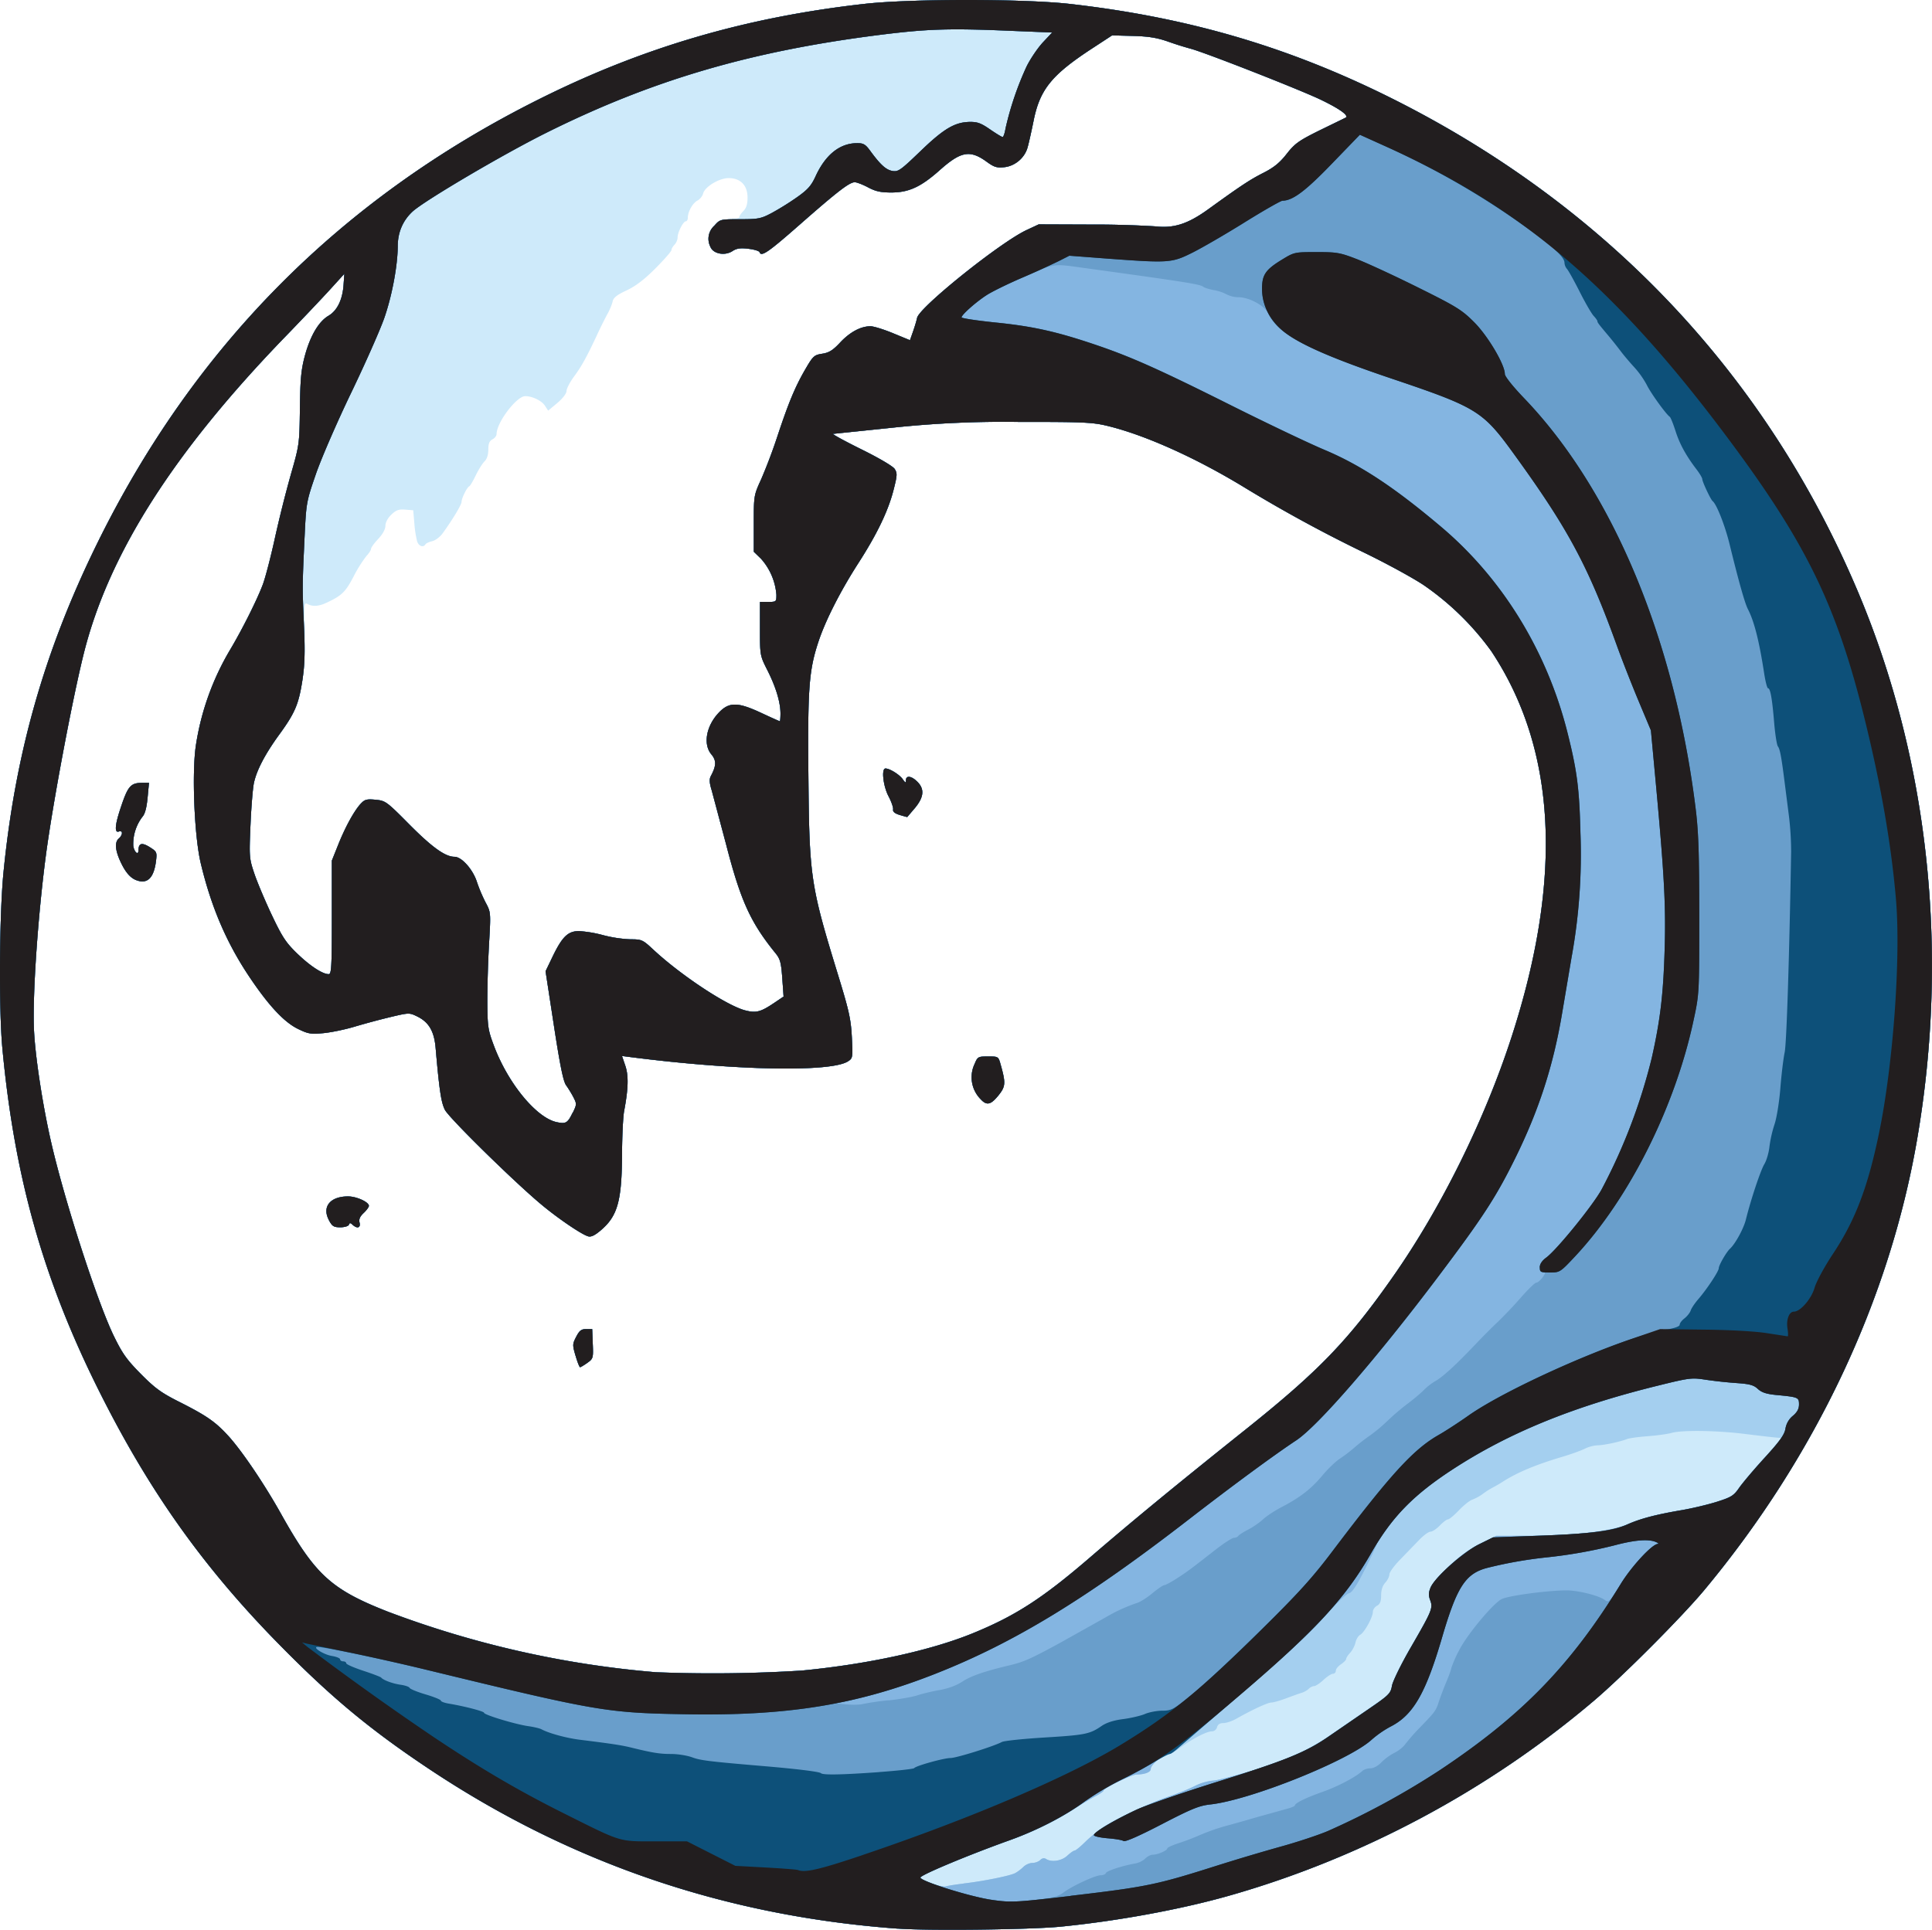 <svg xmlns="http://www.w3.org/2000/svg" width="150.225" height="150.093" viewBox="0 0 39.747 39.712" xmlns:v="https://vecta.io/nano"><path d="M18.469 39.687c-3.534-.258-6.725-1.345-9.631-3.279-1.231-.82-2.033-1.487-3.113-2.588-1.561-1.592-2.672-3.162-3.7-5.224C.887 26.313.297 24.216.049 21.571c-.075-.793-.062-2.759.023-3.619.242-2.444.836-4.538 1.909-6.731 1.999-4.086 5.018-7.131 9.092-9.171C13.214.977 15.339.354 17.792.079c.945-.106 3.271-.105 4.212.001 2.488.282 4.598.91 6.773 2.017 4.335 2.207 7.565 5.647 9.432 10.046 1.467 3.457 1.899 7.431 1.23 11.311-.569 3.298-2.096 6.528-4.381 9.271-.459.55-1.668 1.763-2.258 2.265-2.177 1.851-4.791 3.248-7.528 4.023-.992.281-2.289.519-3.459.634-.621.061-2.709.086-3.344.039zm-1.983-5.31c1.362-.13 2.653-.412 3.524-.767.879-.359 1.439-.721 2.413-1.56.88-.758 1.775-1.494 3.179-2.615 1.526-1.218 2.135-1.849 3.057-3.166.99-1.413 1.884-3.222 2.439-4.932 1.062-3.276.923-5.921-.418-7.939a5.7 5.7 0 0 0-1.395-1.362c-.233-.155-.795-.46-1.249-.679a29.21 29.21 0 0 1-2.392-1.302c-1.03-.632-2.104-1.114-2.89-1.299-.284-.067-.519-.076-1.767-.074a21.54 21.54 0 0 0-2.625.118l-1.224.127c-.021.006.241.149.582.318.359.177.648.347.685.403.057.087.055.131-.022.432-.109.429-.338.907-.721 1.502-.37.575-.677 1.178-.823 1.617-.196.59-.224.958-.208 2.754.019 2.101.042 2.259.612 4.115.224.729.263.906.282 1.276.021.417.019.431-.079.495-.349.227-2.305.19-4.45-.084l-.2-.026.068.2c.07.206.063.47-.024.932-.022.116-.041.511-.043.876-.004.969-.089 1.281-.432 1.575-.127.109-.204.146-.266.128-.136-.04-.614-.364-.959-.652-.562-.468-1.902-1.784-1.987-1.951-.077-.152-.114-.394-.191-1.276-.03-.341-.139-.527-.376-.644-.164-.08-.169-.08-.55.01a15.64 15.64 0 0 0-.739.198c-.195.059-.485.119-.644.134-.259.024-.313.015-.522-.087-.287-.14-.603-.479-1.002-1.074-.47-.702-.784-1.435-.999-2.337-.131-.548-.185-1.842-.101-2.416a5.45 5.45 0 0 1 .709-1.981c.254-.428.552-1.025.67-1.339.052-.14.164-.569.248-.954a25.69 25.69 0 0 1 .329-1.312c.173-.603.176-.624.185-1.353.008-.612.026-.801.103-1.088.111-.409.283-.701.484-.82.18-.106.289-.329.311-.632l.016-.233-.288.317c-.159.175-.574.613-.924.974-2.303 2.38-3.634 4.471-4.147 6.516-.236.941-.645 3.119-.783 4.173-.167 1.272-.277 2.907-.242 3.598.027.547.178 1.533.35 2.284.275 1.206.95 3.292 1.29 3.993.178.366.267.491.559.786s.42.387.789.573c.559.282.744.41 1.006.697.278.304.742.989 1.085 1.603.706 1.261 1.03 1.558 2.203 2.018a20.36 20.36 0 0 0 5.509 1.245 29.54 29.54 0 0 0 2.991-.033zm-4.645-6.479c-.065-.223-.064-.242.014-.392.066-.127.106-.157.205-.157h.123l.012.303c.012.293.008.306-.112.392-.069.049-.136.089-.149.089s-.055-.105-.092-.234zm-5.073-2.79c-.148-.275.024-.489.392-.489.175 0 .428.115.429.194 0 .025-.048.091-.108.147-.077.073-.101.129-.084.198.027.108-.05.131-.144.043-.045-.042-.06-.042-.075 0-.011.029-.089.053-.176.053-.135 0-.167-.02-.235-.146zm13.407-2.49a.64.64 0 0 1-.121-.732c.058-.14.071-.147.273-.147.209 0 .213.002.257.159.11.39.105.458-.043.642-.158.196-.242.214-.366.078zM2.806 18.113c-.124-.047-.225-.164-.323-.373-.115-.244-.127-.412-.037-.487.035-.029.063-.078.063-.11s-.026-.047-.063-.033c-.091.035-.082-.126.026-.454.16-.487.211-.547.467-.547h.126l-.029.307c-.02.208-.054.335-.107.393a.92.92 0 0 0-.187.602c.024.131.105.196.107.085.002-.145.069-.164.227-.066.149.093.155.106.134.282-.043.353-.178.487-.404.4zM18.51 16.77c-.102-.031-.145-.067-.136-.114.007-.037-.035-.159-.094-.271-.11-.207-.151-.571-.063-.571s.29.127.355.221c.054.077.066.081.066.021 0-.105.114-.09.235.031.15.15.135.316-.049.538l-.159.187c-.003.002-.073-.017-.155-.042zm-6.729 6.134c.086-.177.086-.189.017-.324-.04-.077-.108-.188-.151-.247-.058-.079-.124-.4-.251-1.227l-.172-1.12.141-.293c.202-.419.32-.534.549-.533a2.57 2.57 0 0 1 .499.085 2.67 2.67 0 0 0 .557.084c.232 0 .252.009.469.211.565.527 1.515 1.155 1.893 1.252.225.058.317.033.598-.156l.191-.129-.027-.377c-.023-.322-.043-.397-.139-.515-.515-.634-.718-1.081-1.015-2.233l-.298-1.118c-.047-.153-.052-.23-.019-.292.115-.215.118-.322.012-.449-.174-.207-.107-.585.154-.859.211-.222.389-.22.876.008.199.093.368.169.377.169s.015-.071.015-.159c-.001-.234-.094-.543-.268-.888-.154-.305-.154-.307-.154-.857v-.551h.169c.165 0 .169-.004.169-.147a1.26 1.26 0 0 0-.317-.742l-.148-.144v-.579c0-.574.001-.582.152-.912a11.09 11.09 0 0 0 .335-.888c.229-.691.365-1.018.577-1.382.155-.266.178-.287.345-.313.14-.022.219-.071.369-.232.2-.214.425-.334.623-.333.065 0 .274.065.465.144l.347.143.062-.176c.034-.097.073-.225.085-.285.046-.218 1.709-1.552 2.252-1.806l.25-.117 1.058.004a20.89 20.89 0 0 1 1.341.037c.381.044.671-.05 1.089-.352.678-.49.858-.609 1.136-.75.214-.109.335-.207.477-.389.168-.214.249-.272.677-.484l.529-.258c.092-.037-.104-.181-.508-.375-.444-.212-2.414-.984-2.681-1.05a6.76 6.76 0 0 1-.456-.144c-.228-.08-.403-.108-.727-.117l-.426-.011-.416.272c-.828.542-1.07.841-1.199 1.484-.049.242-.107.499-.13.57-.065.204-.259.363-.47.386-.155.017-.21 0-.361-.109-.346-.252-.532-.22-.972.172-.386.343-.633.457-.993.458-.217 0-.324-.023-.478-.105-.109-.058-.233-.106-.275-.106-.11 0-.349.184-1.131.871-.654.575-.794.67-.828.567-.008-.024-.111-.055-.23-.069-.165-.02-.242-.008-.328.048-.158.103-.398.056-.453-.089a.36.36 0 0 1 .08-.432c.103-.115.149-.135.317-.135.109 0 .197-.019.197-.042s.038-.08.085-.127c.06-.06.085-.141.085-.277 0-.251-.145-.4-.388-.4-.196 0-.491.178-.526.318-.013.052-.065.117-.116.144-.099.053-.198.228-.198.351 0 .042-.019.076-.041.076-.054 0-.17.227-.17.334 0 .046-.029.112-.063.147s-.063.084-.063.11-.148.195-.328.376c-.231.232-.407.366-.594.454-.201.094-.272.15-.289.23-.012.058-.06.173-.105.254s-.131.253-.191.381c-.231.497-.34.695-.493.902-.087.118-.159.254-.159.303s-.075.152-.189.247l-.189.158-.068-.104c-.067-.102-.258-.194-.403-.194-.179 0-.59.543-.59.779 0 .036-.038.085-.085.11-.063.033-.085.089-.085.211 0 .106-.028.194-.078.242-.043.042-.124.171-.18.287s-.116.218-.134.226c-.047.021-.158.245-.158.318 0 .059-.179.358-.389.649-.054.075-.15.147-.214.162s-.127.044-.14.065c-.044.071-.136.041-.17-.056a2.21 2.21 0 0 1-.058-.37l-.024-.275-.164-.013c-.132-.011-.188.009-.286.103-.075.072-.122.16-.122.23s-.055.171-.148.27c-.081.086-.148.178-.148.204s-.043.093-.095.148a2.7 2.7 0 0 0-.265.424c-.167.319-.242.391-.56.539-.156.073-.282.081-.387.024-.068-.036-.072-.001-.055.497.02.61-.051 1.282-.168 1.595-.044.116-.204.383-.355.593-.307.424-.463.722-.524 1-.022.102-.054.49-.07.863-.028.657-.026.687.081 1.005.061.18.223.564.36.853.213.448.289.564.519.786.266.257.522.425.649.425.057 0 .065-.145.065-1.168v-1.168l.13-.325c.149-.373.331-.703.466-.848.081-.086.123-.097.304-.08.204.02.226.036.688.502.472.476.745.672.935.672.147 0 .377.257.461.516a3.17 3.17 0 0 0 .18.426c.107.2.107.203.07.847a22.93 22.93 0 0 0-.035 1.196c.003.51.013.577.136.905.289.771.871 1.479 1.289 1.57.19.041.226.02.328-.19z" fill="#ceeafa"/><path d="M18.469 39.687c-3.534-.258-6.725-1.345-9.631-3.279-1.231-.82-2.033-1.487-3.113-2.588-1.561-1.592-2.672-3.162-3.7-5.224C.887 26.313.297 24.216.049 21.571c-.075-.793-.062-2.759.023-3.619.242-2.444.836-4.538 1.909-6.731 1.999-4.086 5.018-7.131 9.092-9.171C13.214.977 15.339.354 17.792.079c.945-.106 3.271-.105 4.212.001 2.488.282 4.598.91 6.773 2.017 4.335 2.207 7.565 5.647 9.432 10.046 1.467 3.457 1.899 7.431 1.23 11.311-.569 3.298-2.096 6.528-4.381 9.271-.459.55-1.668 1.763-2.258 2.265-2.177 1.851-4.791 3.248-7.528 4.023-.992.281-2.289.519-3.459.634-.621.061-2.709.086-3.344.039zm1.355-.929c.402-.046.957-.158 1.06-.213.049-.026.126-.084.171-.129s.128-.081.184-.081.13-.027.162-.06c.039-.039.081-.046.119-.022.115.073.32.042.437-.067.063-.058.131-.106.152-.106s.12-.081.22-.18.278-.241.394-.315c.282-.181.941-.487 1.333-.62.175-.059.413-.156.529-.215a1.04 1.04 0 0 1 .366-.108c.138-.001 1.307-.34 1.473-.426a11.41 11.41 0 0 1 .341-.158 4.42 4.42 0 0 0 .571-.328l.783-.538c.458-.313.489-.343.517-.504.017-.095.19-.448.389-.792.437-.756.458-.808.397-.971-.072-.19.016-.347.392-.7.221-.208.433-.36.648-.465l.319-.156h.689c.867 0 1.692-.096 2.002-.234.275-.122.589-.204 1.118-.295.218-.037.546-.115.729-.173.296-.093.347-.126.457-.286a8.39 8.39 0 0 1 .509-.602l.385-.421-.137-.012c-.076-.006-.363-.04-.639-.074-.577-.072-1.295-.082-1.509-.02-.081.023-.3.053-.487.067s-.378.04-.424.058c-.146.058-.483.129-.608.129a.72.72 0 0 0-.263.071c-.079.039-.286.114-.462.166-.538.16-.909.314-1.208.502a3.04 3.04 0 0 1-.233.136 1.52 1.52 0 0 0-.19.122.94.94 0 0 1-.221.122c-.052.016-.174.113-.273.217s-.201.188-.226.188-.102.057-.169.127-.154.127-.193.127-.145.078-.236.174l-.386.399c-.122.124-.222.261-.222.305s-.038.121-.085.171c-.055.06-.085.149-.085.26 0 .126-.022.181-.085.215-.047.025-.085.081-.085.125 0 .11-.174.425-.26.472-.039.021-.083.093-.098.16s-.064.162-.109.21-.083.106-.083.128-.048.07-.106.109-.106.097-.106.132-.027.063-.059.063-.12.057-.195.127-.161.127-.192.127-.081.025-.112.056-.094.067-.141.081-.189.065-.317.113-.267.088-.309.088c-.075 0-.394.148-.719.332-.088.05-.209.091-.269.091-.073 0-.116.028-.131.085-.012.048-.058.085-.104.085-.106 0-.387.143-.634.323-.108.079-.218.143-.245.143-.115 0-.384.217-.384.31 0 .065-.122.112-.29.113-.102.001-.684.285-.684.335 0 .015-.071.064-.159.109a6.72 6.72 0 0 0-.434.259 6.59 6.59 0 0 1-1.355.655c-.843.302-1.82.712-1.82.763 0 .057.44.208.529.181.047-.014.208-.039.36-.057zm-3.338-4.381c1.362-.13 2.653-.412 3.524-.767.879-.359 1.439-.721 2.413-1.56.88-.758 1.775-1.494 3.179-2.615 1.526-1.218 2.135-1.849 3.057-3.166.99-1.413 1.884-3.222 2.439-4.932 1.062-3.276.923-5.921-.418-7.939a5.7 5.7 0 0 0-1.395-1.362c-.233-.155-.795-.46-1.249-.679a29.21 29.21 0 0 1-2.392-1.302c-1.03-.632-2.104-1.114-2.89-1.299-.284-.067-.519-.076-1.767-.074a21.54 21.54 0 0 0-2.625.118l-1.224.127c-.021.006.241.149.582.318.359.177.648.347.685.403.057.087.055.131-.022.432-.109.429-.338.907-.721 1.502-.37.575-.677 1.178-.823 1.617-.196.59-.224.958-.208 2.754.019 2.101.042 2.259.612 4.115.224.729.263.906.282 1.276.021.417.019.431-.079.495-.349.227-2.305.19-4.45-.084l-.2-.026.068.2c.07.206.063.47-.024.932-.022.116-.041.511-.043.876-.004.969-.089 1.281-.432 1.575-.127.109-.204.146-.266.128-.136-.04-.614-.364-.959-.652-.562-.468-1.902-1.784-1.987-1.951-.077-.152-.114-.394-.191-1.276-.03-.341-.139-.527-.376-.644-.164-.08-.169-.08-.55.01a15.64 15.64 0 0 0-.739.198c-.195.059-.485.119-.644.134-.259.024-.313.015-.522-.087-.287-.14-.603-.479-1.002-1.074-.47-.702-.784-1.435-.999-2.337-.131-.548-.185-1.842-.101-2.416a5.45 5.45 0 0 1 .709-1.981c.254-.428.552-1.025.67-1.339.052-.14.164-.569.248-.954a25.69 25.69 0 0 1 .329-1.312c.173-.603.176-.624.185-1.353.008-.612.026-.801.103-1.088.111-.409.283-.701.484-.82.18-.106.289-.329.311-.632l.016-.233-.288.317c-.159.175-.574.613-.924.974-2.303 2.38-3.634 4.471-4.147 6.516-.236.941-.645 3.119-.783 4.173-.167 1.272-.277 2.907-.242 3.598.027.547.178 1.533.35 2.284.275 1.206.95 3.292 1.29 3.993.178.366.267.491.559.786s.42.387.789.573c.559.282.744.41 1.006.697.278.304.742.989 1.085 1.603.706 1.261 1.03 1.558 2.203 2.018a20.36 20.36 0 0 0 5.509 1.245 29.54 29.54 0 0 0 2.991-.033zm-4.645-6.479c-.065-.223-.064-.242.014-.392.066-.127.106-.157.205-.157h.123l.012.303c.012.293.008.306-.112.392-.069.049-.136.089-.149.089s-.055-.105-.092-.234zm-5.073-2.79c-.148-.275.024-.489.392-.489.175 0 .428.115.429.194 0 .025-.048.091-.108.147-.077.073-.101.129-.084.198.027.108-.05.131-.144.043-.045-.042-.06-.042-.075 0-.011.029-.089.053-.176.053-.135 0-.167-.02-.235-.146zm13.407-2.49a.64.64 0 0 1-.121-.732c.058-.14.071-.147.273-.147.209 0 .213.002.257.159.11.39.105.458-.043.642-.158.196-.242.214-.366.078zM2.806 18.113c-.124-.047-.225-.164-.323-.373-.115-.244-.127-.412-.037-.487.035-.029.063-.078.063-.11s-.026-.047-.063-.033c-.091.035-.082-.126.026-.454.16-.487.211-.547.467-.547h.126l-.029.307c-.02.208-.054.335-.107.393a.92.92 0 0 0-.187.602c.024.131.105.196.107.085.002-.145.069-.164.227-.066.149.093.155.106.134.282-.043.353-.178.487-.404.4zM18.51 16.77c-.102-.031-.145-.067-.136-.114.007-.037-.035-.159-.094-.271-.11-.207-.151-.571-.063-.571s.29.127.355.221c.054.077.066.081.066.021 0-.105.114-.09.235.031.15.15.135.316-.049.538l-.159.187c-.003.002-.073-.017-.155-.042zm-6.729 6.134c.086-.177.086-.189.017-.324-.04-.077-.108-.188-.151-.247-.058-.079-.124-.4-.251-1.227l-.172-1.12.141-.293c.202-.419.32-.534.549-.533a2.57 2.57 0 0 1 .499.085 2.67 2.67 0 0 0 .557.084c.232 0 .252.009.469.211.565.527 1.515 1.155 1.893 1.252.225.058.317.033.598-.156l.191-.129-.027-.377c-.023-.322-.043-.397-.139-.515-.515-.634-.718-1.081-1.015-2.233l-.298-1.118c-.047-.153-.052-.23-.019-.292.115-.215.118-.322.012-.449-.174-.207-.107-.585.154-.859.211-.222.389-.22.876.008.199.093.368.169.377.169s.015-.071.015-.159c-.001-.234-.094-.543-.268-.888-.154-.305-.154-.307-.154-.857v-.551h.169c.165 0 .169-.004.169-.147a1.26 1.26 0 0 0-.317-.742l-.148-.144v-.579c0-.574.001-.582.152-.912a11.09 11.09 0 0 0 .335-.888c.229-.691.365-1.018.577-1.382.155-.266.178-.287.345-.313.14-.022.219-.071.369-.232.2-.214.425-.334.623-.333.065 0 .274.065.465.144l.347.143.062-.176c.034-.097.073-.225.085-.285.046-.218 1.709-1.552 2.252-1.806l.25-.117 1.058.004a20.89 20.89 0 0 1 1.341.037c.381.044.671-.05 1.089-.352.678-.49.858-.609 1.136-.75.214-.109.335-.207.477-.389.168-.214.249-.272.677-.484l.529-.258c.092-.037-.104-.181-.508-.375-.444-.212-2.414-.984-2.681-1.05a6.76 6.76 0 0 1-.456-.144c-.228-.08-.403-.108-.727-.117l-.426-.011-.416.272c-.828.542-1.07.841-1.199 1.484-.049.242-.107.499-.13.57-.065.204-.259.363-.47.386-.155.017-.21 0-.361-.109-.346-.252-.532-.22-.972.172-.386.343-.633.457-.993.458-.217 0-.324-.023-.478-.105-.109-.058-.233-.106-.275-.106-.11 0-.349.184-1.131.871-.654.575-.794.67-.828.567-.008-.024-.111-.055-.23-.069-.165-.02-.242-.008-.328.048-.158.103-.398.056-.453-.089a.36.36 0 0 1 .08-.432c.119-.134.123-.135.53-.135.375 0 .431-.011.652-.128a5.76 5.76 0 0 0 .517-.322c.224-.158.296-.239.385-.433.204-.445.498-.68.851-.682.133-.001.174.023.273.158.209.286.324.39.456.414.119.021.168-.013.575-.405.48-.463.706-.597 1.011-.604.16-.003.236.024.422.153.125.086.241.157.259.157s.045-.077.06-.171a6.4 6.4 0 0 1 .436-1.284c.08-.16.231-.382.335-.493l.189-.202-.88-.036C19.522.58 19.074.595 18.088.719c-2.653.336-4.68.932-6.854 2.016-.891.444-2.516 1.402-2.75 1.621-.197.184-.3.426-.301.705-.002.404-.117 1.022-.277 1.482-.085.244-.391.936-.68 1.536S6.611 9.43 6.5 9.751c-.198.575-.2.588-.235 1.321-.046.98-.046 1.011-.011 1.82.023.535.015.794-.033 1.107-.077.493-.153.673-.475 1.115-.291.4-.465.732-.522.995-.023.105-.055.495-.071.868-.028.657-.026.687.081 1.005.061.18.223.564.36.853.213.448.289.564.519.786.266.257.522.425.649.425.057 0 .065-.145.065-1.168v-1.168l.13-.325c.149-.373.331-.703.466-.848.081-.086.123-.097.304-.08.204.02.226.036.688.502.472.476.745.672.935.672.147 0 .377.257.461.516a3.17 3.17 0 0 0 .18.426c.107.2.107.203.07.847a22.93 22.93 0 0 0-.035 1.196c.003.51.013.577.136.905.289.771.871 1.479 1.289 1.57.19.041.226.02.328-.19z" fill="#a4cfef"/><path d="M18.469 39.687c-3.534-.258-6.725-1.345-9.631-3.279-1.231-.82-2.033-1.487-3.113-2.588-1.561-1.592-2.672-3.162-3.7-5.224C.887 26.313.297 24.216.049 21.571c-.075-.793-.062-2.759.023-3.619.242-2.444.836-4.538 1.909-6.731 1.999-4.086 5.018-7.131 9.092-9.171C13.214.977 15.339.354 17.792.079c.945-.106 3.271-.105 4.212.001 2.488.282 4.598.91 6.773 2.017 4.335 2.207 7.565 5.647 9.432 10.046 1.467 3.457 1.899 7.431 1.23 11.311-.569 3.298-2.096 6.528-4.381 9.271-.459.55-1.668 1.763-2.258 2.265-2.177 1.851-4.791 3.248-7.528 4.023-.992.281-2.289.519-3.459.634-.621.061-2.709.086-3.344.039zm1.355-.929c.402-.046.957-.158 1.06-.213.049-.026.126-.084.171-.129s.128-.081.184-.081.13-.027.162-.06c.039-.039.081-.046.119-.022.115.073.32.042.437-.067.063-.058.131-.106.152-.106s.12-.081.22-.18.278-.241.394-.315c.282-.181.941-.487 1.333-.62.175-.059.413-.156.529-.215a1.04 1.04 0 0 1 .366-.108c.138-.001 1.307-.34 1.473-.426a11.41 11.41 0 0 1 .341-.158 4.42 4.42 0 0 0 .571-.328l.783-.538c.458-.313.489-.343.517-.504.017-.095.19-.448.389-.792.437-.756.458-.808.397-.971-.072-.19.016-.347.392-.7.221-.208.433-.36.648-.465l.319-.156h.689c.867 0 1.692-.096 2.002-.234.275-.122.589-.204 1.118-.295.218-.037.546-.115.729-.173.296-.094.347-.125.458-.286.069-.1.305-.379.526-.621.312-.342.407-.475.427-.597a.43.43 0 0 1 .152-.264c.09-.076.127-.145.127-.236 0-.145-.014-.151-.466-.194-.205-.02-.302-.052-.381-.125-.086-.08-.168-.102-.444-.121a9.05 9.05 0 0 1-.635-.069c-.282-.044-.33-.038-.988.125-2.618.645-4.648 1.711-5.553 2.917-.115.154-.21.298-.21.322s-.11.261-.245.527c-.179.356-.269.491-.338.507-.052.013-.281.232-.509.489-.28.314-.821.814-1.662 1.535l-1.356 1.175c-.06.058-.132.106-.16.106-.117 0-.387.216-.387.31 0 .065-.122.112-.29.113-.102.001-.684.285-.684.335 0 .015-.071.064-.159.109a6.72 6.72 0 0 0-.434.259 6.59 6.59 0 0 1-1.355.655c-.843.302-1.82.712-1.82.763 0 .057.44.208.529.181.047-.014.208-.039.36-.057zm-3.338-4.381c1.362-.13 2.653-.412 3.524-.767.879-.359 1.439-.721 2.413-1.56.88-.758 1.775-1.494 3.179-2.615 1.526-1.218 2.135-1.849 3.057-3.166.99-1.413 1.884-3.222 2.439-4.932 1.062-3.276.923-5.921-.418-7.939a5.7 5.7 0 0 0-1.395-1.362c-.233-.155-.795-.46-1.249-.679a29.21 29.21 0 0 1-2.392-1.302c-1.03-.632-2.104-1.114-2.89-1.299-.284-.067-.519-.076-1.767-.074a21.54 21.54 0 0 0-2.625.118l-1.224.127c-.021.006.241.149.582.318.359.177.648.347.685.403.057.087.055.131-.022.432-.109.429-.338.907-.721 1.502-.37.575-.677 1.178-.823 1.617-.196.59-.224.958-.208 2.754.019 2.101.042 2.259.612 4.115.224.729.263.906.282 1.276.021.417.019.431-.079.495-.349.227-2.305.19-4.45-.084l-.2-.026.068.2c.07.206.063.47-.024.932-.022.116-.041.511-.043.876-.004.969-.089 1.281-.432 1.575-.127.109-.204.146-.266.128-.136-.04-.614-.364-.959-.652-.562-.468-1.902-1.784-1.987-1.951-.077-.152-.114-.394-.191-1.276-.03-.341-.139-.527-.376-.644-.164-.08-.169-.08-.55.01a15.64 15.64 0 0 0-.739.198c-.195.059-.485.119-.644.134-.259.024-.313.015-.522-.087-.287-.14-.603-.479-1.002-1.074-.47-.702-.784-1.435-.999-2.337-.131-.548-.185-1.842-.101-2.416a5.45 5.45 0 0 1 .709-1.981c.254-.428.552-1.025.67-1.339.052-.14.164-.569.248-.954a25.69 25.69 0 0 1 .329-1.312c.173-.603.176-.624.185-1.353.008-.612.026-.801.103-1.088.111-.409.283-.701.484-.82.18-.106.289-.329.311-.632l.016-.233-.288.317c-.159.175-.574.613-.924.974-2.303 2.38-3.634 4.471-4.147 6.516-.236.941-.645 3.119-.783 4.173-.167 1.272-.277 2.907-.242 3.598.027.547.178 1.533.35 2.284.275 1.206.95 3.292 1.29 3.993.178.366.267.491.559.786s.42.387.789.573c.559.282.744.41 1.006.697.278.304.742.989 1.085 1.603.706 1.261 1.03 1.558 2.203 2.018a20.36 20.36 0 0 0 5.509 1.245 29.54 29.54 0 0 0 2.991-.033zm-4.645-6.479c-.065-.223-.064-.242.014-.392.066-.127.106-.157.205-.157h.123l.012.303c.012.293.008.306-.112.392-.069.049-.136.089-.149.089s-.055-.105-.092-.234zm-5.073-2.79c-.148-.275.024-.489.392-.489.175 0 .428.115.429.194 0 .025-.048.091-.108.147-.077.073-.101.129-.084.198.027.108-.05.131-.144.043-.045-.042-.06-.042-.075 0-.011.029-.089.053-.176.053-.135 0-.167-.02-.235-.146zm13.407-2.49a.64.64 0 0 1-.121-.732c.058-.14.071-.147.273-.147.209 0 .213.002.257.159.11.39.105.458-.043.642-.158.196-.242.214-.366.078zM2.806 18.113c-.124-.047-.225-.164-.323-.373-.115-.244-.127-.412-.037-.487.035-.029.063-.078.063-.11s-.026-.047-.063-.033c-.091.035-.082-.126.026-.454.16-.487.211-.547.467-.547h.126l-.029.307c-.02.208-.054.335-.107.393a.92.92 0 0 0-.187.602c.024.131.105.196.107.085.002-.145.069-.164.227-.066.149.093.155.106.134.282-.043.353-.178.487-.404.4zM18.51 16.77c-.102-.031-.145-.067-.136-.114.007-.037-.035-.159-.094-.271-.11-.207-.151-.571-.063-.571s.29.127.355.221c.054.077.066.081.066.021 0-.105.114-.09.235.031.15.15.135.316-.049.538l-.159.187c-.003.002-.073-.017-.155-.042zm-6.729 6.134c.086-.177.086-.189.017-.324-.04-.077-.108-.188-.151-.247-.058-.079-.124-.4-.251-1.227l-.172-1.12.141-.293c.202-.419.32-.534.549-.533a2.57 2.57 0 0 1 .499.085 2.67 2.67 0 0 0 .557.084c.232 0 .252.009.469.211.565.527 1.515 1.155 1.893 1.252.225.058.317.033.598-.156l.191-.129-.027-.377c-.023-.322-.043-.397-.139-.515-.515-.634-.718-1.081-1.015-2.233l-.298-1.118c-.047-.153-.052-.23-.019-.292.115-.215.118-.322.012-.449-.174-.207-.107-.585.154-.859.211-.222.389-.22.876.008.199.093.368.169.377.169s.015-.071.015-.159c-.001-.234-.094-.543-.268-.888-.154-.305-.154-.307-.154-.857v-.551h.169c.165 0 .169-.004.169-.147a1.26 1.26 0 0 0-.317-.742l-.148-.144v-.579c0-.574.001-.582.152-.912a11.09 11.09 0 0 0 .335-.888c.229-.691.365-1.018.577-1.382.155-.266.178-.287.345-.313.14-.022.219-.071.369-.232.2-.214.425-.334.623-.333.065 0 .274.065.465.144l.347.143.062-.176c.034-.097.073-.225.085-.285.046-.218 1.709-1.552 2.252-1.806l.25-.117 1.058.004a20.89 20.89 0 0 1 1.341.037c.381.044.671-.05 1.089-.352.678-.49.858-.609 1.136-.75.214-.109.335-.207.477-.389.168-.214.249-.272.677-.484l.529-.258c.092-.037-.104-.181-.508-.375-.444-.212-2.414-.984-2.681-1.05a6.76 6.76 0 0 1-.456-.144c-.228-.08-.403-.108-.727-.117l-.426-.011-.416.272c-.828.542-1.07.841-1.199 1.484-.049.242-.107.499-.13.57-.065.204-.259.363-.47.386-.155.017-.21 0-.361-.109-.346-.252-.532-.22-.972.172-.386.343-.633.457-.993.458-.217 0-.324-.023-.478-.105-.109-.058-.233-.106-.275-.106-.11 0-.349.184-1.131.871-.654.575-.794.67-.828.567-.008-.024-.111-.055-.23-.069-.165-.02-.242-.008-.328.048-.158.103-.398.056-.453-.089a.36.36 0 0 1 .08-.432c.119-.134.123-.135.53-.135.375 0 .431-.011.652-.128a5.76 5.76 0 0 0 .517-.322c.224-.158.296-.239.385-.433.204-.445.498-.68.851-.682.133-.001.174.023.273.158.209.286.324.39.456.414.119.021.168-.013.575-.405.48-.463.706-.597 1.011-.604.16-.003.236.024.422.153.125.086.241.157.259.157s.045-.077.06-.171a6.4 6.4 0 0 1 .436-1.284c.08-.16.231-.382.335-.493l.189-.202-.88-.036C19.522.58 19.074.595 18.088.719c-2.653.336-4.68.932-6.854 2.016-.891.444-2.516 1.402-2.75 1.621-.197.184-.3.426-.301.705-.002.404-.117 1.022-.277 1.482-.085.244-.391.936-.68 1.536S6.611 9.43 6.5 9.751c-.198.575-.2.588-.235 1.321-.046.98-.046 1.011-.011 1.82.023.535.015.794-.033 1.107-.077.493-.153.673-.475 1.115-.291.4-.465.732-.522.995-.023.105-.055.495-.071.868-.028.657-.026.687.081 1.005.061.18.223.564.36.853.213.448.289.564.519.786.266.257.522.425.649.425.057 0 .065-.145.065-1.168v-1.168l.13-.325c.149-.373.331-.703.466-.848.081-.086.123-.097.304-.08.204.02.226.036.688.502.472.476.745.672.935.672.147 0 .377.257.461.516a3.17 3.17 0 0 0 .18.426c.107.2.107.203.07.847a22.93 22.93 0 0 0-.035 1.196c.003.51.013.577.136.905.289.771.871 1.479 1.289 1.57.19.041.226.02.328-.19z" fill="#84b5e1"/><path d="M18.469 39.687c-3.534-.258-6.725-1.345-9.631-3.279-1.231-.82-2.033-1.487-3.113-2.588-1.561-1.592-2.672-3.162-3.7-5.224C.887 26.313.297 24.216.049 21.571c-.075-.793-.062-2.759.023-3.619.242-2.444.836-4.538 1.909-6.731 1.999-4.086 5.018-7.131 9.092-9.171C13.214.977 15.339.354 17.792.079c.945-.106 3.271-.105 4.212.001 2.488.282 4.598.91 6.773 2.017 4.335 2.207 7.565 5.647 9.432 10.046 1.467 3.457 1.899 7.431 1.23 11.311-.569 3.298-2.096 6.528-4.381 9.271-.459.55-1.668 1.763-2.258 2.265-2.177 1.851-4.791 3.248-7.528 4.023-.992.281-2.289.519-3.459.634-.621.061-2.709.086-3.344.039zm2.871-.596c.311-.037.44-.072.536-.145.174-.133.657-.357.769-.357.05 0 .099-.021.107-.046.015-.045.345-.152.606-.197.07-.012.161-.058.203-.101s.112-.079.157-.079c.1 0 .297-.087.297-.13 0-.018.1-.064.222-.104a5.1 5.1 0 0 0 .392-.146c.225-.098.429-.17.635-.224a27.33 27.33 0 0 0 .571-.162l.603-.168c.111-.028.201-.063.201-.078 0-.049.224-.159.57-.281.313-.11.688-.308.82-.432.031-.029.105-.053.165-.053.065 0 .156-.05.227-.124.065-.068.185-.155.266-.194s.182-.12.225-.181a4.19 4.19 0 0 1 .311-.352c.305-.315.318-.333.381-.528.03-.092.099-.274.154-.405s.1-.258.1-.281a2.48 2.48 0 0 1 .162-.366c.156-.311.685-.949.869-1.049.147-.08 1.135-.203 1.424-.178.266.023.602.117.707.197.075.057.102.028.341-.362.203-.332.63-.788.744-.795.027-.002.011-.019-.035-.039-.151-.065-.429-.044-.832.062a9.96 9.96 0 0 1-1.433.255 8.83 8.83 0 0 0-1.228.22c-.432.121-.607.397-.91 1.432-.336 1.147-.594 1.593-1.059 1.829a2.11 2.11 0 0 0-.389.27c-.469.429-2.498 1.243-3.32 1.332-.228.025-.385.089-1 .408-.464.241-.749.366-.783.344s-.176-.044-.325-.056-.278-.04-.285-.063c-.016-.053.4-.302.874-.524.198-.093.95-.353 1.672-.578 1.404-.439 1.818-.607 2.286-.931l.783-.538c.458-.313.489-.343.517-.504.017-.095.19-.448.389-.792.437-.756.458-.808.397-.971-.036-.096-.034-.157.008-.258.086-.209.67-.729.998-.891l.288-.142.914-.033c1.074-.039 1.541-.097 1.848-.233.27-.12.586-.203 1.113-.293.218-.037.546-.115.729-.173.296-.094.347-.125.458-.286.069-.1.305-.379.526-.621.312-.342.407-.475.427-.597a.43.43 0 0 1 .152-.264c.09-.076.127-.145.127-.236 0-.145-.014-.151-.466-.194-.205-.02-.302-.052-.381-.125-.086-.08-.168-.102-.444-.121a9.05 9.05 0 0 1-.635-.069c-.282-.044-.33-.038-.988.125-1.741.429-3.065.971-4.223 1.728-.807.528-1.244.979-1.67 1.724-.531.928-1.157 1.602-2.728 2.936l-1.213 1.044c-.085.08-.175.145-.2.145s-.175.079-.332.176a8.92 8.92 0 0 1-.687.367 5.26 5.26 0 0 0-.723.43c-.409.303-.98.598-1.557.805-.846.303-1.828.714-1.828.765 0 .074 1.022.394 1.462.458.364.053.486.053.944-.001zm-3.064-4.1c.232-.025.501-.072.599-.105s.303-.082.457-.109c.177-.031.349-.095.471-.176.169-.112.455-.211.953-.329.305-.073.431-.128 1.023-.449l.956-.535a3.47 3.47 0 0 1 .651-.301c.061-.015.204-.104.317-.198s.226-.17.25-.17.14-.062.257-.138c.221-.143.254-.167.786-.583.178-.139.353-.253.389-.253s.076-.017.089-.038.105-.08.204-.131.237-.146.307-.212.241-.178.381-.251c.38-.197.612-.378.838-.649.112-.135.274-.291.36-.347a3.14 3.14 0 0 0 .305-.233 3.85 3.85 0 0 1 .317-.246 3.3 3.3 0 0 0 .36-.301 4.88 4.88 0 0 1 .405-.346c.118-.088.271-.216.339-.284a1.22 1.22 0 0 1 .222-.177c.163-.088.422-.324.862-.787.133-.14.332-.34.443-.444a9.02 9.02 0 0 0 .471-.497c.148-.169.291-.308.319-.308s.084-.048.126-.106c.065-.09.067-.105.011-.105-.12 0-.077-.201.067-.306.217-.158.968-1.084 1.142-1.406a11.72 11.72 0 0 0 1.031-2.706c.174-.774.236-1.299.264-2.208s-.007-1.556-.178-3.408l-.104-1.122-.253-.604c-.139-.332-.341-.846-.448-1.143-.597-1.65-1.006-2.409-2.132-3.961-.629-.866-.75-.941-2.509-1.534-1.659-.56-2.367-.932-2.532-1.332-.066-.158-.391-.337-.613-.337a.55.55 0 0 1-.245-.059.9.9 0 0 0-.263-.088c-.093-.016-.19-.047-.216-.068-.063-.052-.368-.1-2.409-.381-.711-.098-.625-.11-1.291.182-.338.148-.7.329-.804.402-.229.16-.465.375-.465.424 0 .019.319.068.709.107.76.077 1.256.188 2.064.463.724.246 1.302.505 2.794 1.252.722.361 1.577.769 1.901.905.747.315 1.438.772 2.402 1.587 1.259 1.065 2.174 2.556 2.595 4.23.197.783.245 1.154.267 2.062a11.81 11.81 0 0 1-.184 2.571l-.189 1.119c-.181 1.09-.479 2.014-.97 3.009-.393.797-.664 1.213-1.567 2.413-1.265 1.681-2.488 3.093-2.936 3.39-.462.306-1.317.936-2.208 1.625-2.105 1.63-3.589 2.535-5.197 3.171-.597.236-1.499.513-1.915.588l-.169.031.233.022c.128.012.28.008.339-.009a5.3 5.3 0 0 1 .527-.076zm-1.79-.614c1.362-.13 2.653-.412 3.524-.767.879-.359 1.439-.721 2.413-1.56.88-.758 1.775-1.494 3.179-2.615 1.526-1.218 2.135-1.849 3.057-3.166.99-1.413 1.884-3.222 2.439-4.932 1.062-3.276.923-5.921-.418-7.939a5.7 5.7 0 0 0-1.395-1.362c-.233-.155-.795-.46-1.249-.679a29.21 29.21 0 0 1-2.392-1.302c-1.03-.632-2.104-1.114-2.89-1.299-.284-.067-.519-.076-1.767-.074a21.54 21.54 0 0 0-2.625.118l-1.224.127c-.021.006.241.149.582.318.359.177.648.347.685.403.057.087.055.131-.022.432-.109.429-.338.907-.721 1.502-.37.575-.677 1.178-.823 1.617-.196.59-.224.958-.208 2.754.019 2.101.042 2.259.612 4.115.224.729.263.906.282 1.276.021.417.019.431-.079.495-.349.227-2.305.19-4.45-.084l-.2-.026.068.2c.07.206.063.47-.024.932-.022.116-.041.511-.043.876-.004.969-.089 1.281-.432 1.575-.127.109-.204.146-.266.128-.136-.04-.614-.364-.959-.652-.562-.468-1.902-1.784-1.987-1.951-.077-.152-.114-.394-.191-1.276-.03-.341-.139-.527-.376-.644-.164-.08-.169-.08-.55.01a15.64 15.64 0 0 0-.739.198c-.195.059-.485.119-.644.134-.259.024-.313.015-.522-.087-.287-.14-.603-.479-1.002-1.074-.47-.702-.784-1.435-.999-2.337-.131-.548-.185-1.842-.101-2.416a5.45 5.45 0 0 1 .709-1.981c.254-.428.552-1.025.67-1.339.052-.14.164-.569.248-.954a25.69 25.69 0 0 1 .329-1.312c.173-.603.176-.624.185-1.353.008-.612.026-.801.103-1.088.111-.409.283-.701.484-.82.18-.106.289-.329.311-.632l.016-.233-.288.317c-.159.175-.574.613-.924.974-2.303 2.38-3.634 4.471-4.147 6.516-.236.941-.645 3.119-.783 4.173-.167 1.272-.277 2.907-.242 3.598.027.547.178 1.533.35 2.284.275 1.206.95 3.292 1.29 3.993.178.366.267.491.559.786s.42.387.789.573c.559.282.744.41 1.006.697.278.304.742.989 1.085 1.603.706 1.261 1.03 1.558 2.203 2.018a20.36 20.36 0 0 0 5.509 1.245 29.54 29.54 0 0 0 2.991-.033zm-4.645-6.479c-.065-.223-.064-.242.014-.392.066-.127.106-.157.205-.157h.123l.012.303c.012.293.008.306-.112.392-.069.049-.136.089-.149.089s-.055-.105-.092-.234zm-5.073-2.79c-.148-.275.024-.489.392-.489.175 0 .428.115.429.194 0 .025-.048.091-.108.147-.077.073-.101.129-.084.198.027.108-.05.131-.144.043-.045-.042-.06-.042-.075 0-.011.029-.089.053-.176.053-.135 0-.167-.02-.235-.146zm13.407-2.49a.64.64 0 0 1-.121-.732c.058-.14.071-.147.273-.147.209 0 .213.002.257.159.11.39.105.458-.043.642-.158.196-.242.214-.366.078zM2.806 18.113c-.124-.047-.225-.164-.323-.373-.115-.244-.127-.412-.037-.487.035-.029.063-.078.063-.11s-.026-.047-.063-.033c-.091.035-.082-.126.026-.454.16-.487.211-.547.467-.547h.126l-.029.307c-.02.208-.054.335-.107.393a.92.92 0 0 0-.187.602c.024.131.105.196.107.085.002-.145.069-.164.227-.066.149.093.155.106.134.282-.043.353-.178.487-.404.4zM18.51 16.77c-.102-.031-.145-.067-.136-.114.007-.037-.035-.159-.094-.271-.11-.207-.151-.571-.063-.571s.29.127.355.221c.054.077.066.081.066.021 0-.105.114-.09.235.031.15.15.135.316-.049.538l-.159.187c-.003.002-.073-.017-.155-.042zm-6.729 6.134c.086-.177.086-.189.017-.324-.04-.077-.108-.188-.151-.247-.058-.079-.124-.4-.251-1.227l-.172-1.12.141-.293c.202-.419.32-.534.549-.533a2.57 2.57 0 0 1 .499.085 2.67 2.67 0 0 0 .557.084c.232 0 .252.009.469.211.565.527 1.515 1.155 1.893 1.252.225.058.317.033.598-.156l.191-.129-.027-.377c-.023-.322-.043-.397-.139-.515-.515-.634-.718-1.081-1.015-2.233l-.298-1.118c-.047-.153-.052-.23-.019-.292.115-.215.118-.322.012-.449-.174-.207-.107-.585.154-.859.211-.222.389-.22.876.008.199.093.368.169.377.169s.015-.071.015-.159c-.001-.234-.094-.543-.268-.888-.154-.305-.154-.307-.154-.857v-.551h.169c.165 0 .169-.004.169-.147a1.26 1.26 0 0 0-.317-.742l-.148-.144v-.579c0-.574.001-.582.152-.912a11.09 11.09 0 0 0 .335-.888c.229-.691.365-1.018.577-1.382.155-.266.178-.287.345-.313.14-.022.219-.071.369-.232.2-.214.425-.334.623-.333.065 0 .274.065.465.144l.347.143.062-.176c.034-.097.073-.225.085-.285.046-.218 1.709-1.552 2.252-1.806l.25-.117 1.058.004a20.89 20.89 0 0 1 1.341.037c.381.044.671-.05 1.089-.352.678-.49.858-.609 1.136-.75.214-.109.335-.207.477-.389.168-.214.249-.272.677-.484l.529-.258c.092-.037-.104-.181-.508-.375-.444-.212-2.414-.984-2.681-1.05a6.76 6.76 0 0 1-.456-.144c-.228-.08-.403-.108-.727-.117l-.426-.011-.416.272c-.828.542-1.07.841-1.199 1.484-.049.242-.107.499-.13.57-.065.204-.259.363-.47.386-.155.017-.21 0-.361-.109-.346-.252-.532-.22-.972.172-.386.343-.633.457-.993.458-.217 0-.324-.023-.478-.105-.109-.058-.233-.106-.275-.106-.11 0-.349.184-1.131.871-.654.575-.794.67-.828.567-.008-.024-.111-.055-.23-.069-.165-.02-.242-.008-.328.048-.158.103-.398.056-.453-.089a.36.36 0 0 1 .08-.432c.119-.134.123-.135.53-.135.375 0 .431-.011.652-.128a5.76 5.76 0 0 0 .517-.322c.224-.158.296-.239.385-.433.204-.445.498-.68.851-.682.133-.001.174.023.273.158.209.286.324.39.456.414.119.021.168-.013.575-.405.48-.463.706-.597 1.011-.604.16-.003.236.024.422.153.125.086.241.157.259.157s.045-.077.06-.171a6.4 6.4 0 0 1 .436-1.284c.08-.16.231-.382.335-.493l.189-.202-.88-.036C19.522.58 19.074.595 18.088.719c-2.653.336-4.68.932-6.854 2.016-.891.444-2.516 1.402-2.75 1.621-.197.184-.3.426-.301.705-.002.404-.117 1.022-.277 1.482-.085.244-.391.936-.68 1.536S6.611 9.43 6.5 9.751c-.198.575-.2.588-.235 1.321-.046.98-.046 1.011-.011 1.82.023.535.015.794-.033 1.107-.077.493-.153.673-.475 1.115-.291.4-.465.732-.522.995-.023.105-.055.495-.071.868-.028.657-.026.687.081 1.005.061.18.223.564.36.853.213.448.289.564.519.786.266.257.522.425.649.425.057 0 .065-.145.065-1.168v-1.168l.13-.325c.149-.373.331-.703.466-.848.081-.086.123-.097.304-.08.204.02.226.036.688.502.472.476.745.672.935.672.147 0 .377.257.461.516a3.17 3.17 0 0 0 .18.426c.107.2.107.203.07.847a22.93 22.93 0 0 0-.035 1.196c.003.51.013.577.136.905.289.771.871 1.479 1.289 1.57.19.041.226.02.328-.19z" fill="#699ecb"/><path d="M18.469 39.687c-3.534-.258-6.725-1.345-9.631-3.279-1.231-.82-2.033-1.487-3.113-2.588-1.561-1.592-2.672-3.162-3.7-5.224C.887 26.313.297 24.216.049 21.571c-.075-.793-.062-2.759.023-3.619.242-2.444.836-4.538 1.909-6.731 1.999-4.086 5.018-7.131 9.092-9.171C13.214.977 15.339.354 17.792.079c.945-.106 3.271-.105 4.212.001 2.488.282 4.598.91 6.773 2.017 4.335 2.207 7.565 5.647 9.432 10.046 1.467 3.457 1.899 7.431 1.23 11.311-.569 3.298-2.096 6.528-4.381 9.271-.459.55-1.668 1.763-2.258 2.265-2.177 1.851-4.791 3.248-7.528 4.023-.992.281-2.289.519-3.459.634-.621.061-2.709.086-3.344.039zm3.556-.675c1.56-.184 1.766-.226 2.988-.614a43.33 43.33 0 0 1 1.337-.399c.337-.093.772-.237.967-.32a16.14 16.14 0 0 0 2.307-1.255c1.691-1.126 2.69-2.155 3.72-3.831.222-.361.642-.815.76-.822.027-.002.011-.019-.035-.039-.151-.065-.429-.044-.832.062a9.96 9.96 0 0 1-1.433.255 8.83 8.83 0 0 0-1.228.22c-.432.121-.607.397-.91 1.432-.336 1.147-.594 1.593-1.059 1.829a2.11 2.11 0 0 0-.389.27c-.469.429-2.498 1.243-3.32 1.332-.228.025-.385.089-1 .408-.464.241-.749.366-.783.344s-.176-.044-.325-.056-.278-.04-.285-.063c-.016-.053.4-.302.874-.524.198-.093.95-.353 1.672-.578 1.404-.439 1.818-.607 2.286-.931l.783-.538c.458-.313.489-.343.517-.504.017-.095.19-.448.389-.792.437-.756.458-.808.397-.971-.036-.096-.034-.157.008-.258.086-.209.67-.729.998-.891l.288-.142.914-.033c1.074-.039 1.541-.097 1.848-.233.27-.12.586-.203 1.113-.293.218-.037.546-.115.729-.173.296-.094.347-.125.458-.286.069-.1.305-.379.526-.621.312-.342.407-.475.427-.597a.43.43 0 0 1 .152-.264c.09-.076.127-.145.127-.236 0-.145-.014-.151-.466-.194-.205-.02-.302-.052-.381-.125-.086-.08-.168-.102-.444-.121a9.05 9.05 0 0 1-.635-.069c-.282-.044-.33-.038-.988.125-1.741.429-3.065.971-4.223 1.728-.807.528-1.244.979-1.67 1.724-.531.928-1.157 1.602-2.728 2.936l-1.213 1.044c-.085.08-.175.145-.2.145s-.175.079-.332.176a8.92 8.92 0 0 1-.687.367 5.26 5.26 0 0 0-.723.43c-.409.303-.98.598-1.557.805-.846.303-1.828.714-1.828.765 0 .074 1.022.394 1.462.458.4.058.488.054 1.628-.08zm-3.937-2.547c.384-.028.708-.064.72-.081.034-.047.611-.208.748-.208.12 0 .888-.24 1.056-.33.045-.024.44-.065.878-.092.838-.051.93-.07 1.173-.237.1-.069.25-.117.444-.142.162-.021.365-.069.451-.106s.247-.067.356-.067c.184 0 .227-.023.604-.328.223-.18.851-.766 1.394-1.302.806-.793 1.083-1.099 1.5-1.651 1.193-1.579 1.664-2.096 2.183-2.392.143-.081.417-.26.61-.396.847-.6 3.209-1.629 4.061-1.77.182-.03.29-.068.29-.102s.045-.09.1-.133.112-.116.127-.162.085-.15.155-.231c.175-.202.422-.574.422-.637s.159-.336.229-.4c.111-.101.283-.416.329-.602.1-.405.301-1.01.38-1.141.045-.074.092-.236.105-.36a2.55 2.55 0 0 1 .104-.458c.044-.128.098-.461.12-.741s.062-.613.089-.741c.039-.189.095-1.911.133-4.127a6.25 6.25 0 0 0-.046-.741l-.089-.698c-.065-.515-.095-.676-.137-.729-.022-.028-.057-.248-.077-.487-.041-.498-.079-.71-.126-.71-.018 0-.054-.138-.08-.307-.101-.66-.204-1.069-.333-1.318-.065-.126-.189-.566-.378-1.338-.095-.388-.267-.825-.35-.889-.039-.03-.212-.399-.212-.452 0-.024-.052-.113-.116-.197-.218-.285-.35-.526-.435-.794-.047-.147-.1-.278-.117-.29-.082-.059-.393-.491-.472-.654a1.86 1.86 0 0 0-.259-.367c-.094-.102-.221-.252-.282-.334a8.31 8.31 0 0 0-.254-.319c-.199-.236-.223-.268-.223-.296 0-.014-.035-.063-.078-.109s-.172-.269-.286-.495-.231-.436-.26-.468a.22.22 0 0 1-.053-.128c0-.099-.155-.257-.54-.548a16.79 16.79 0 0 0-3.141-1.85l-.527-.238-.574.594c-.547.567-.806.761-1.019.764-.035.001-.388.202-.783.448s-.88.527-1.076.624c-.418.208-.477.212-1.741.119L22 5.262l-.225.114a18.67 18.67 0 0 1-.754.342c-.291.125-.617.285-.725.356-.222.144-.514.404-.514.457 0 .019.319.067.709.107.76.077 1.256.188 2.064.463.724.246 1.302.505 2.794 1.252.722.361 1.577.769 1.901.905.747.315 1.438.772 2.402 1.587 1.259 1.065 2.174 2.556 2.595 4.23.197.783.245 1.154.267 2.062a11.81 11.81 0 0 1-.184 2.571l-.189 1.119c-.181 1.09-.479 2.014-.97 3.009-.393.797-.664 1.213-1.567 2.413-1.265 1.681-2.488 3.093-2.936 3.39-.462.306-1.317.936-2.208 1.625-2.105 1.63-3.589 2.535-5.197 3.171-1.642.65-3.077.881-5.208.84-1.588-.03-1.778-.063-5.301-.919-.854-.207-2.084-.466-2.215-.466s.119.158.289.186c.093.015.169.046.169.069s.029.042.063.042.063.017.063.039.157.091.349.154.359.127.37.141c.044.054.24.125.402.148.093.013.175.042.183.064s.155.083.328.134.315.109.315.128.071.046.159.061c.325.054.73.159.73.19 0 .042.646.237.906.274.114.016.238.045.275.065.157.084.511.18.788.215.66.082.856.112 1.048.159.457.112.595.134.831.134.136 0 .331.031.433.069.172.064.344.085 1.498.183.659.056 1.121.113 1.151.143.041.041.424.034 1.199-.022zm13.589-10.384c0-.068.046-.138.132-.201.217-.158.968-1.084 1.142-1.406a11.72 11.72 0 0 0 1.031-2.706c.174-.774.236-1.299.264-2.208s-.007-1.556-.178-3.408l-.104-1.122-.253-.604c-.139-.332-.341-.846-.448-1.143-.597-1.65-1.006-2.409-2.132-3.961-.629-.866-.75-.941-2.509-1.534-1.271-.429-1.95-.731-2.264-1.008-.252-.222-.394-.522-.394-.836-.001-.291.072-.396.419-.607.243-.148.256-.15.703-.15.42 0 .484.011.841.15.212.083.777.344 1.254.582.785.39.895.458 1.148.712.281.281.63.87.63 1.064 0 .05.163.255.393.495 1.816 1.892 3.097 4.949 3.53 8.428.062.494.076.927.077 2.222 0 1.599 0 1.612-.118 2.159-.383 1.79-1.328 3.671-2.44 4.858-.303.323-.311.328-.515.328-.192 0-.207-.008-.207-.105zm-15.191 8.297c1.362-.13 2.653-.412 3.524-.767.879-.359 1.439-.721 2.413-1.56.88-.758 1.775-1.494 3.179-2.615 1.526-1.218 2.135-1.849 3.057-3.166.99-1.413 1.884-3.222 2.439-4.932 1.062-3.276.923-5.921-.418-7.939a5.7 5.7 0 0 0-1.395-1.362c-.233-.155-.795-.46-1.249-.679a29.21 29.21 0 0 1-2.392-1.302c-1.03-.632-2.104-1.114-2.89-1.299-.284-.067-.519-.076-1.767-.074a21.54 21.54 0 0 0-2.625.118l-1.224.127c-.021.006.241.149.582.318.359.177.648.347.685.403.057.087.055.131-.022.432-.109.429-.338.907-.721 1.502-.37.575-.677 1.178-.823 1.617-.196.59-.224.958-.208 2.754.019 2.101.042 2.259.612 4.115.224.729.263.906.282 1.276.021.417.019.431-.079.495-.349.227-2.305.19-4.45-.084l-.2-.026.068.2c.07.206.063.47-.024.932-.022.116-.041.511-.043.876-.004.969-.089 1.281-.432 1.575-.127.109-.204.146-.266.128-.136-.04-.614-.364-.959-.652-.562-.468-1.902-1.784-1.987-1.951-.077-.152-.114-.394-.191-1.276-.03-.341-.139-.527-.376-.644-.164-.08-.169-.08-.55.01a15.64 15.64 0 0 0-.739.198c-.195.059-.485.119-.644.134-.259.024-.313.015-.522-.087-.287-.14-.603-.479-1.002-1.074-.47-.702-.784-1.435-.999-2.337-.131-.548-.185-1.842-.101-2.416a5.45 5.45 0 0 1 .709-1.981c.254-.428.552-1.025.67-1.339.052-.14.164-.569.248-.954a25.69 25.69 0 0 1 .329-1.312c.173-.603.176-.624.185-1.353.008-.612.026-.801.103-1.088.111-.409.283-.701.484-.82.18-.106.289-.329.311-.632l.016-.233-.288.317c-.159.175-.574.613-.924.974-2.303 2.38-3.634 4.471-4.147 6.516-.236.941-.645 3.119-.783 4.173-.167 1.272-.277 2.907-.242 3.598.027.547.178 1.533.35 2.284.275 1.206.95 3.292 1.29 3.993.178.366.267.491.559.786s.42.387.789.573c.559.282.744.41 1.006.697.278.304.742.989 1.085 1.603.706 1.261 1.03 1.558 2.203 2.018a20.36 20.36 0 0 0 5.509 1.245 29.54 29.54 0 0 0 2.991-.033zm-4.645-6.479c-.065-.223-.064-.242.014-.392.066-.127.106-.157.205-.157h.123l.012.303c.012.293.008.306-.112.392-.069.049-.136.089-.149.089s-.055-.105-.092-.234zm-5.073-2.79c-.148-.275.024-.489.392-.489.175 0 .428.115.429.194 0 .025-.048.091-.108.147-.077.073-.101.129-.084.198.027.108-.05.131-.144.043-.045-.042-.06-.042-.075 0-.011.029-.089.053-.176.053-.135 0-.167-.02-.235-.146zm13.407-2.49a.64.64 0 0 1-.121-.732c.058-.14.071-.147.273-.147.209 0 .213.002.257.159.11.39.105.458-.043.642-.158.196-.242.214-.366.078zM2.806 18.113c-.124-.047-.225-.164-.323-.373-.115-.244-.127-.412-.037-.487.035-.029.063-.078.063-.11s-.026-.047-.063-.033c-.091.035-.082-.126.026-.454.16-.487.211-.547.467-.547h.126l-.029.307c-.02.208-.054.335-.107.393a.92.92 0 0 0-.187.602c.024.131.105.196.107.085.002-.145.069-.164.227-.066.149.093.155.106.134.282-.043.353-.178.487-.404.4zM18.51 16.77c-.102-.031-.145-.067-.136-.114.007-.037-.035-.159-.094-.271-.11-.207-.151-.571-.063-.571s.29.127.355.221c.054.077.066.081.066.021 0-.105.114-.09.235.031.15.15.135.316-.049.538l-.159.187c-.003.002-.073-.017-.155-.042zm-6.729 6.134c.086-.177.086-.189.017-.324-.04-.077-.108-.188-.151-.247-.058-.079-.124-.4-.251-1.227l-.172-1.12.141-.293c.202-.419.32-.534.549-.533a2.57 2.57 0 0 1 .499.085 2.67 2.67 0 0 0 .557.084c.232 0 .252.009.469.211.565.527 1.515 1.155 1.893 1.252.225.058.317.033.598-.156l.191-.129-.027-.377c-.023-.322-.043-.397-.139-.515-.515-.634-.718-1.081-1.015-2.233l-.298-1.118c-.047-.153-.052-.23-.019-.292.115-.215.118-.322.012-.449-.174-.207-.107-.585.154-.859.211-.222.389-.22.876.008.199.093.368.169.377.169s.015-.071.015-.159c-.001-.234-.094-.543-.268-.888-.154-.305-.154-.307-.154-.857v-.551h.169c.165 0 .169-.004.169-.147a1.26 1.26 0 0 0-.317-.742l-.148-.144v-.579c0-.574.001-.582.152-.912a11.09 11.09 0 0 0 .335-.888c.229-.691.365-1.018.577-1.382.155-.266.178-.287.345-.313.14-.022.219-.071.369-.232.2-.214.425-.334.623-.333.065 0 .274.065.465.144l.347.143.062-.176c.034-.097.073-.225.085-.285.046-.218 1.709-1.552 2.252-1.806l.25-.117 1.058.004a20.89 20.89 0 0 1 1.341.037c.381.044.671-.05 1.089-.352.678-.49.858-.609 1.136-.75.214-.109.335-.207.477-.389.168-.214.249-.272.677-.484l.529-.258c.092-.037-.104-.181-.508-.375-.444-.212-2.414-.984-2.681-1.05a6.76 6.76 0 0 1-.456-.144c-.228-.08-.403-.108-.727-.117l-.426-.011-.416.272c-.828.542-1.07.841-1.199 1.484-.049.242-.107.499-.13.57-.065.204-.259.363-.47.386-.155.017-.21 0-.361-.109-.346-.252-.532-.22-.972.172-.386.343-.633.457-.993.458-.217 0-.324-.023-.478-.105-.109-.058-.233-.106-.275-.106-.11 0-.349.184-1.131.871-.654.575-.794.67-.828.567-.008-.024-.111-.055-.23-.069-.165-.02-.242-.008-.328.048-.158.103-.398.056-.453-.089a.36.36 0 0 1 .08-.432c.119-.134.123-.135.53-.135.375 0 .431-.011.652-.128a5.76 5.76 0 0 0 .517-.322c.224-.158.296-.239.385-.433.204-.445.498-.68.851-.682.133-.001.174.023.273.158.209.286.324.39.456.414.119.021.168-.013.575-.405.48-.463.706-.597 1.011-.604.16-.003.236.024.422.153.125.086.241.157.259.157s.045-.077.06-.171a6.4 6.4 0 0 1 .436-1.284c.08-.16.231-.382.335-.493l.189-.202-.88-.036C19.522.58 19.074.595 18.088.719c-2.653.336-4.68.932-6.854 2.016-.891.444-2.516 1.402-2.75 1.621-.197.184-.3.426-.301.705-.002.404-.117 1.022-.277 1.482-.085.244-.391.936-.68 1.536S6.611 9.43 6.5 9.751c-.198.575-.2.588-.235 1.321-.046.98-.046 1.011-.011 1.82.023.535.015.794-.033 1.107-.077.493-.153.673-.475 1.115-.291.4-.465.732-.522.995-.023.105-.055.495-.071.868-.028.657-.026.687.081 1.005.061.18.223.564.36.853.213.448.289.564.519.786.266.257.522.425.649.425.057 0 .065-.145.065-1.168v-1.168l.13-.325c.149-.373.331-.703.466-.848.081-.086.123-.097.304-.08.204.02.226.036.688.502.472.476.745.672.935.672.147 0 .377.257.461.516a3.17 3.17 0 0 0 .18.426c.107.2.107.203.07.847a22.93 22.93 0 0 0-.035 1.196c.003.51.013.577.136.905.289.771.871 1.479 1.289 1.57.19.041.226.02.328-.19z" fill="#0d5079"/><path d="M18.469 39.687c-3.534-.258-6.725-1.345-9.631-3.279-1.231-.82-2.033-1.487-3.113-2.588-1.561-1.592-2.672-3.162-3.7-5.224C.887 26.313.297 24.216.049 21.571c-.075-.793-.062-2.759.023-3.619.242-2.444.836-4.538 1.909-6.731 1.999-4.086 5.018-7.131 9.092-9.171C13.214.977 15.339.354 17.792.079c.945-.106 3.271-.105 4.212.001 2.488.282 4.598.91 6.773 2.017 4.335 2.207 7.565 5.647 9.432 10.046 1.467 3.457 1.899 7.431 1.23 11.311-.569 3.298-2.096 6.528-4.381 9.271-.459.55-1.668 1.763-2.258 2.265-2.177 1.851-4.791 3.248-7.528 4.023-.992.281-2.289.519-3.459.634-.621.061-2.709.086-3.344.039zm3.556-.675c1.56-.184 1.766-.226 2.988-.614a43.33 43.33 0 0 1 1.337-.399c.337-.093.772-.237.967-.32a16.14 16.14 0 0 0 2.307-1.255c1.691-1.126 2.69-2.155 3.72-3.831.222-.361.642-.815.76-.822.027-.002.011-.019-.035-.039-.151-.065-.429-.044-.832.062a9.96 9.96 0 0 1-1.433.255 8.83 8.83 0 0 0-1.228.22c-.432.121-.607.397-.91 1.432-.336 1.147-.594 1.593-1.059 1.829a2.11 2.11 0 0 0-.389.27c-.469.429-2.498 1.243-3.32 1.332-.228.025-.385.089-1 .408-.464.241-.749.366-.783.344s-.176-.044-.325-.056-.278-.04-.285-.063c-.016-.053.4-.302.874-.524.198-.093.95-.353 1.672-.578 1.404-.439 1.818-.607 2.286-.931l.783-.538c.458-.313.489-.343.517-.504.017-.095.19-.448.389-.792.437-.756.458-.808.397-.971-.036-.096-.034-.157.008-.258.086-.209.67-.729.998-.891l.288-.142.914-.033c1.074-.039 1.541-.097 1.848-.233.27-.12.586-.203 1.113-.293.218-.037.546-.115.729-.173.296-.094.347-.125.458-.286.069-.1.305-.379.526-.621.312-.342.407-.475.427-.597a.43.43 0 0 1 .152-.264c.09-.076.127-.145.127-.236 0-.145-.014-.151-.466-.194-.205-.02-.302-.052-.381-.125-.086-.08-.168-.102-.444-.121a9.05 9.05 0 0 1-.635-.069c-.282-.044-.33-.038-.988.125-1.741.429-3.065.971-4.223 1.728-.807.528-1.244.979-1.67 1.724-.529.925-1.148 1.592-2.734 2.947-1.178 1.006-1.621 1.324-2.343 1.678a6.44 6.44 0 0 0-.808.475c-.41.302-.982.597-1.556.803-.846.303-1.828.714-1.828.765 0 .074 1.022.394 1.462.458.4.058.488.054 1.628-.08zm-4.272-.842c2.202-.743 4.219-1.605 5.304-2.265 1.023-.623 1.63-1.12 2.898-2.372.756-.746 1.048-1.069 1.457-1.611 1.197-1.583 1.665-2.096 2.183-2.392.143-.081.417-.26.61-.396.629-.446 2.201-1.185 3.369-1.585l.58-.199.906.011c.55.006 1.062.035 1.301.074l.417.064c.012 0 .01-.074-.004-.164-.029-.179.034-.344.131-.344.133 0 .359-.26.426-.49.038-.13.2-.429.378-.698.459-.691.716-1.366.947-2.478.294-1.417.454-3.639.348-4.842-.099-1.131-.308-2.332-.641-3.682-.582-2.358-1.204-3.631-2.852-5.833-2.299-3.071-4.205-4.692-7.008-5.957l-.527-.238-.574.594c-.547.567-.806.761-1.019.764-.035.001-.388.202-.783.448s-.88.527-1.076.624c-.418.208-.477.212-1.741.119L22 5.262l-.225.114a18.67 18.67 0 0 1-.754.342c-.291.125-.617.285-.725.356-.222.144-.514.404-.514.457 0 .019.319.067.709.107.76.077 1.256.188 2.064.463.724.246 1.302.505 2.794 1.252.722.361 1.577.769 1.901.905.747.315 1.438.772 2.402 1.587 1.259 1.065 2.174 2.556 2.595 4.23.197.783.245 1.154.267 2.062a11.81 11.81 0 0 1-.184 2.571l-.189 1.119c-.181 1.09-.479 2.014-.97 3.009-.393.797-.664 1.213-1.567 2.413-1.265 1.681-2.488 3.093-2.936 3.39-.462.306-1.317.936-2.208 1.625-2.105 1.63-3.589 2.535-5.197 3.171-1.642.65-3.077.881-5.208.84-1.588-.03-1.778-.063-5.301-.919-.489-.119-1.213-.281-1.609-.361l-.825-.171-.106-.026.106.088a61.72 61.72 0 0 0 2.586 1.848c.978.655 1.755 1.111 2.685 1.576 1.217.609 1.128.581 1.885.581h.658l.497.252.497.252.623.034c.342.019.642.042.665.052.145.06.451-.011 1.337-.31zm13.924-12.089c0-.068.046-.138.132-.201.217-.158.968-1.084 1.142-1.406a11.72 11.72 0 0 0 1.031-2.706c.174-.774.236-1.299.264-2.208s-.007-1.556-.178-3.408l-.104-1.122-.253-.604c-.139-.332-.341-.846-.448-1.143-.597-1.65-1.006-2.409-2.132-3.961-.629-.866-.75-.941-2.509-1.534-1.271-.429-1.95-.731-2.264-1.008-.252-.222-.394-.522-.394-.836-.001-.291.072-.396.419-.607.243-.148.256-.15.703-.15.42 0 .484.011.841.15.212.083.777.344 1.254.582.785.39.895.458 1.148.712.281.281.63.87.63 1.064 0 .05.163.255.393.495 1.816 1.892 3.097 4.949 3.53 8.428.062.494.076.927.077 2.222 0 1.599 0 1.612-.118 2.159-.383 1.79-1.328 3.671-2.44 4.858-.303.323-.311.328-.515.328-.192 0-.207-.008-.207-.105zm-15.191 8.297c1.362-.13 2.653-.412 3.524-.767.879-.359 1.439-.721 2.413-1.56.88-.758 1.775-1.494 3.179-2.615 1.526-1.218 2.135-1.849 3.057-3.166.99-1.413 1.884-3.222 2.439-4.932 1.062-3.276.923-5.921-.418-7.939a5.7 5.7 0 0 0-1.395-1.362c-.233-.155-.795-.46-1.249-.679a29.21 29.21 0 0 1-2.392-1.302c-1.03-.632-2.104-1.114-2.89-1.299-.284-.067-.519-.076-1.767-.074a21.54 21.54 0 0 0-2.625.118l-1.224.127c-.021.006.241.149.582.318.359.177.648.347.685.403.057.087.055.131-.022.432-.109.429-.338.907-.721 1.502-.37.575-.677 1.178-.823 1.617-.196.59-.224.958-.208 2.754.019 2.101.042 2.259.612 4.115.224.729.263.906.282 1.276.021.417.019.431-.079.495-.349.227-2.305.19-4.45-.084l-.2-.026.068.2c.07.206.063.47-.024.932-.022.116-.041.511-.043.876-.004.969-.089 1.281-.432 1.575-.127.109-.204.146-.266.128-.136-.04-.614-.364-.959-.652-.562-.468-1.902-1.784-1.987-1.951-.077-.152-.114-.394-.191-1.276-.03-.341-.139-.527-.376-.644-.164-.08-.169-.08-.55.01a15.64 15.64 0 0 0-.739.198c-.195.059-.485.119-.644.134-.259.024-.313.015-.522-.087-.287-.14-.603-.479-1.002-1.074-.47-.702-.784-1.435-.999-2.337-.131-.548-.185-1.842-.101-2.416a5.45 5.45 0 0 1 .709-1.981c.254-.428.552-1.025.67-1.339.052-.14.164-.569.248-.954a25.69 25.69 0 0 1 .329-1.312c.173-.603.176-.624.185-1.353.008-.612.026-.801.103-1.088.111-.409.283-.701.484-.82.18-.106.289-.329.311-.632l.016-.233-.288.317c-.159.175-.574.613-.924.974-2.303 2.38-3.634 4.471-4.147 6.516-.236.941-.645 3.119-.783 4.173-.167 1.272-.277 2.907-.242 3.598.027.547.178 1.533.35 2.284.275 1.206.95 3.292 1.29 3.993.178.366.267.491.559.786s.42.387.789.573c.559.282.744.41 1.006.697.278.304.742.989 1.085 1.603.706 1.261 1.03 1.558 2.203 2.018a20.36 20.36 0 0 0 5.509 1.245 29.54 29.54 0 0 0 2.991-.033zm-4.645-6.479c-.065-.223-.064-.242.014-.392.066-.127.106-.157.205-.157h.123l.012.303c.012.293.008.306-.112.392-.069.049-.136.089-.149.089s-.055-.105-.092-.234zm-5.073-2.79c-.148-.275.024-.489.392-.489.175 0 .428.115.429.194 0 .025-.048.091-.108.147-.077.073-.101.129-.084.198.027.108-.05.131-.144.043-.045-.042-.06-.042-.075 0-.011.029-.089.053-.176.053-.135 0-.167-.02-.235-.146zm13.407-2.49a.64.64 0 0 1-.121-.732c.058-.14.071-.147.273-.147.209 0 .213.002.257.159.11.39.105.458-.043.642-.158.196-.242.214-.366.078zM2.806 18.113c-.124-.047-.225-.164-.323-.373-.115-.244-.127-.412-.037-.487.035-.029.063-.078.063-.11s-.026-.047-.063-.033c-.091.035-.082-.126.026-.454.16-.487.211-.547.467-.547h.126l-.029.307c-.02.208-.054.335-.107.393a.92.92 0 0 0-.187.602c.024.131.105.196.107.085.002-.145.069-.164.227-.066.149.093.155.106.134.282-.043.353-.178.487-.404.4zM18.51 16.77c-.102-.031-.145-.067-.136-.114.007-.037-.035-.159-.094-.271-.11-.207-.151-.571-.063-.571s.29.127.355.221c.054.077.066.081.066.021 0-.105.114-.09.235.031.15.15.135.316-.049.538l-.159.187c-.003.002-.073-.017-.155-.042zm-6.729 6.134c.086-.177.086-.189.017-.324-.04-.077-.108-.188-.151-.247-.058-.079-.124-.4-.251-1.227l-.172-1.12.141-.293c.202-.419.32-.534.549-.533a2.57 2.57 0 0 1 .499.085 2.67 2.67 0 0 0 .557.084c.232 0 .252.009.469.211.565.527 1.515 1.155 1.893 1.252.225.058.317.033.598-.156l.191-.129-.027-.377c-.023-.322-.043-.397-.139-.515-.515-.634-.718-1.081-1.015-2.233l-.298-1.118c-.047-.153-.052-.23-.019-.292.115-.215.118-.322.012-.449-.174-.207-.107-.585.154-.859.211-.222.389-.22.876.008.199.093.368.169.377.169s.015-.071.015-.159c-.001-.234-.094-.543-.268-.888-.154-.305-.154-.307-.154-.857v-.551h.169c.165 0 .169-.004.169-.147a1.26 1.26 0 0 0-.317-.742l-.148-.144v-.579c0-.574.001-.582.152-.912a11.09 11.09 0 0 0 .335-.888c.229-.691.365-1.018.577-1.382.155-.266.178-.287.345-.313.14-.022.219-.071.369-.232.2-.214.425-.334.623-.333.065 0 .274.065.465.144l.347.143.062-.176c.034-.097.073-.225.085-.285.046-.218 1.709-1.552 2.252-1.806l.25-.117 1.058.004a20.89 20.89 0 0 1 1.341.037c.381.044.671-.05 1.089-.352.678-.49.858-.609 1.136-.75.214-.109.335-.207.477-.389.168-.214.249-.272.677-.484l.529-.258c.092-.037-.104-.181-.508-.375-.444-.212-2.414-.984-2.681-1.05a6.76 6.76 0 0 1-.456-.144c-.228-.08-.403-.108-.727-.117l-.426-.011-.416.272c-.828.542-1.07.841-1.199 1.484-.049.242-.107.499-.13.57-.065.204-.259.363-.47.386-.155.017-.21 0-.361-.109-.346-.252-.532-.22-.972.172-.386.343-.633.457-.993.458-.217 0-.324-.023-.478-.105-.109-.058-.233-.106-.275-.106-.11 0-.349.184-1.131.871-.654.575-.794.67-.828.567-.008-.024-.111-.055-.23-.069-.165-.02-.242-.008-.328.048-.158.103-.398.056-.453-.089a.36.36 0 0 1 .08-.432c.119-.134.123-.135.53-.135.375 0 .431-.011.652-.128a5.76 5.76 0 0 0 .517-.322c.224-.158.296-.239.385-.433.204-.445.498-.68.851-.682.133-.001.174.023.273.158.209.286.324.39.456.414.119.021.168-.013.575-.405.48-.463.706-.597 1.011-.604.16-.003.236.024.422.153.125.086.241.157.259.157s.045-.077.06-.171a6.4 6.4 0 0 1 .436-1.284c.08-.16.231-.382.335-.493l.189-.202-.88-.036C19.522.58 19.074.595 18.088.719c-2.653.336-4.68.932-6.854 2.016-.891.444-2.516 1.402-2.75 1.621-.197.184-.3.426-.301.705-.002.404-.117 1.022-.277 1.482-.085.244-.391.936-.68 1.536S6.611 9.43 6.5 9.751c-.198.575-.2.588-.235 1.321-.046.98-.046 1.011-.011 1.82.023.535.015.794-.033 1.107-.077.493-.153.673-.475 1.115-.291.4-.465.732-.522.995-.023.105-.055.495-.071.868-.028.657-.026.687.081 1.005.061.18.223.564.36.853.213.448.289.564.519.786.266.257.522.425.649.425.057 0 .065-.145.065-1.168v-1.168l.13-.325c.149-.373.331-.703.466-.848.081-.086.123-.097.304-.08.204.02.226.036.688.502.472.476.745.672.935.672.147 0 .377.257.461.516a3.17 3.17 0 0 0 .18.426c.107.2.107.203.07.847a22.93 22.93 0 0 0-.035 1.196c.003.51.013.577.136.905.289.771.871 1.479 1.289 1.57.19.041.226.02.328-.19z" fill="#221e1f"/></svg>